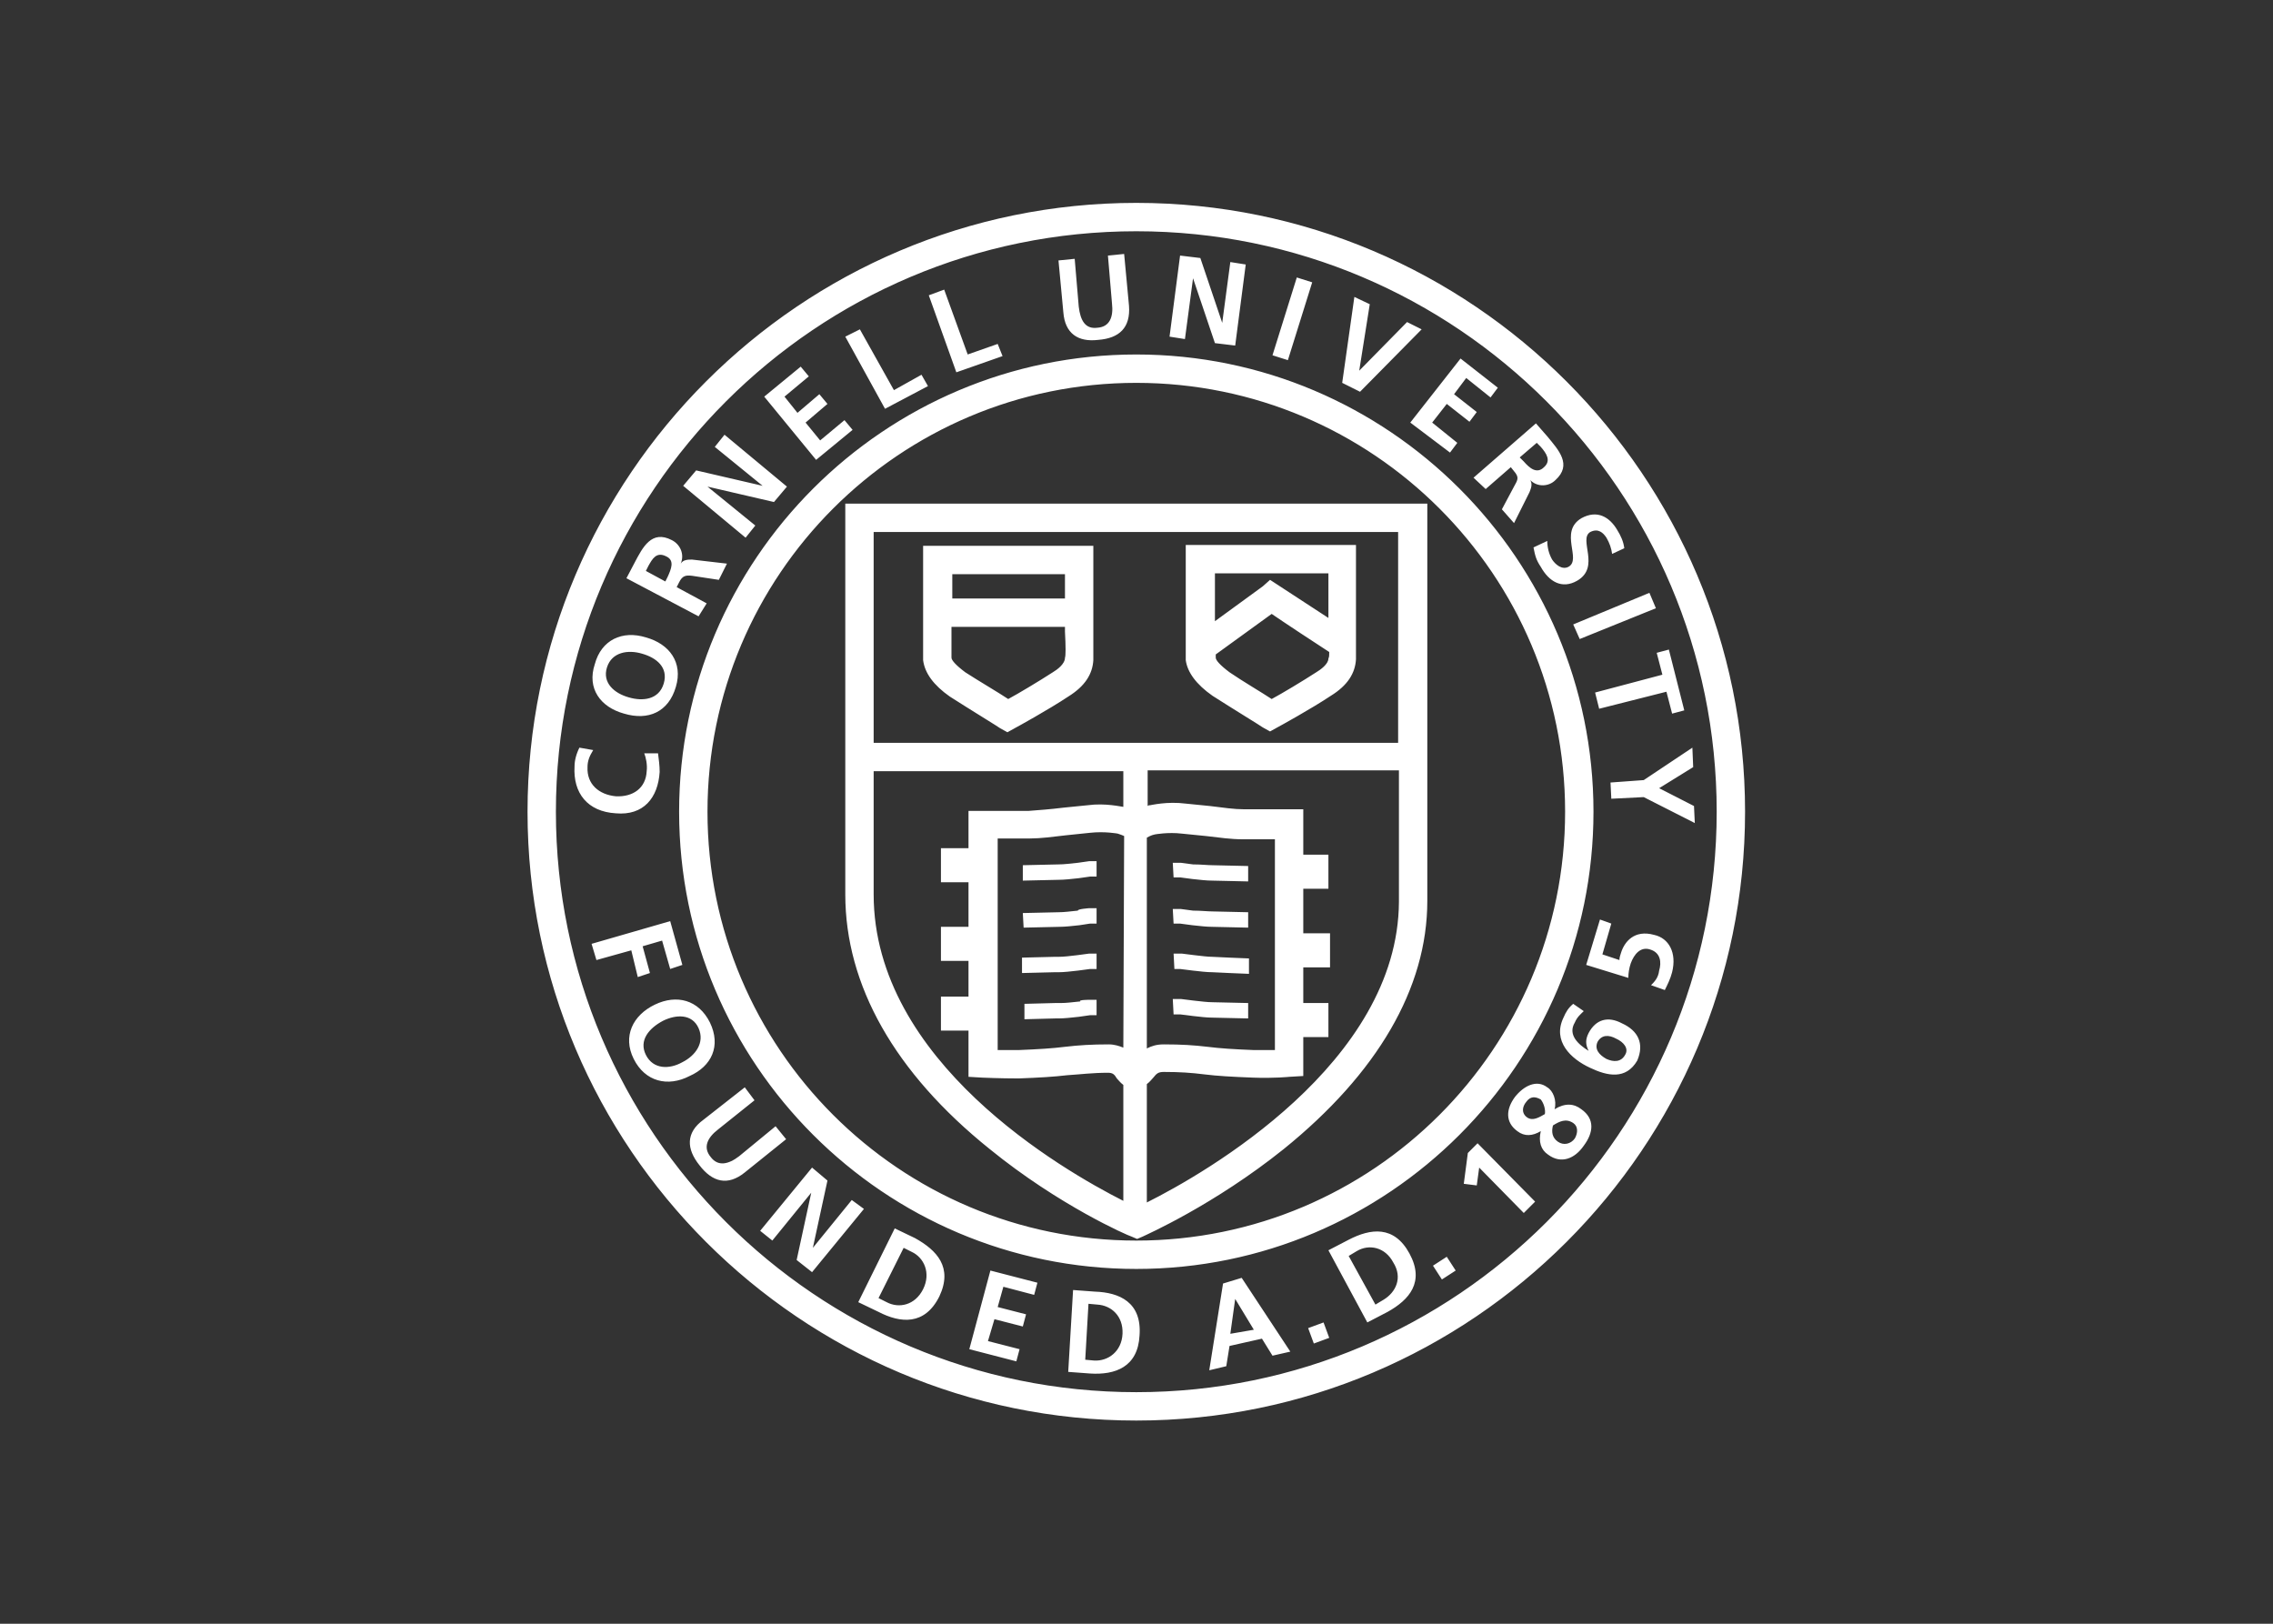 <svg clip-rule="evenodd" fill-rule="evenodd" stroke-linejoin="round" stroke-miterlimit="1.414" viewBox="0 0 560 400" xmlns="http://www.w3.org/2000/svg"><rect x="0" y="0" width="560" height="400" fill="#333333" stroke="none"/><path d="m224 89.145c-43.47 0-78.855 35.385-78.855 78.855s35.385 78.855 78.855 78.855 78.855-35.385 78.855-78.855-35.385-78.855-78.855-78.855zm0 154.035c-41.475 0-75.18-33.705-75.18-75.18s33.705-75.18 75.18-75.18 75.18 33.705 75.18 75.18-33.705 75.18-75.18 75.18zm0-134.4c-32.655 0-59.22 26.565-59.22 59.22s26.565 59.22 59.22 59.22 59.22-26.565 59.22-59.22-26.565-59.22-59.22-59.22zm0 114.765c-30.66 0-55.545-24.885-55.545-55.545s24.885-55.545 55.545-55.545 55.545 24.885 55.545 55.545-24.885 55.545-55.545 55.545zm-37.695-95.445v50.61c0 11.76 6.405 23.1 18.69 32.97 9.03 7.35 17.955 11.235 18.375 11.34l.735.315.735-.315c.42-.21 9.24-4.095 18.27-11.34 12.075-9.765 18.585-20.79 18.585-32.13v-51.45zm71.61 3.675v27.3h-67.935v-27.3zm-15.96 67.095h-2.73c-2.625-.105-4.305-.21-5.985-.42-1.785-.21-3.36-.315-5.67-.315-.945 0-1.575.21-2.205.525v-27.3c.21-.105.525-.315 1.05-.42 0 0 1.68-.315 3.465-.105l3.15.315c1.785.21 3.255.42 4.725.42h4.2zm-19.635-.315c-.525-.21-1.155-.42-1.89-.42-2.205 0-3.885.105-5.67.315-1.68.21-3.465.315-5.985.42h-2.73v-27.405h4.2c1.365 0 2.94-.21 4.725-.42l3.045-.315c1.89-.21 3.57.105 3.57.105.315.105.63.21.84.315zm-32.34-19.845v-15.96h32.34v4.62c-.21 0-2.31-.525-4.62-.21l-3.15.315c-1.68.21-3.15.315-4.515.42h-3.99-3.78v4.83h-3.57v4.41h3.57v5.775h-3.57v4.41h3.57v4.62h-3.57v4.41h3.57v5.985l1.785.105c.105 0 2.205.105 4.725.105 2.73-.105 4.515-.21 6.3-.42 1.68-.105 3.255-.315 5.25-.315.63 0 .84.21 1.155.735.21.21.42.525.84.84v15.015c-7.875-3.99-32.34-18.06-32.34-39.69zm35.385 39.9v-15.33c.42-.315.63-.63.84-.84.42-.525.63-.735 1.365-.735 2.1 0 3.57.105 5.25.315s3.57.315 6.3.42 4.725-.105 4.725-.105l1.785-.105v-5.04h3.255v-4.41h-3.255v-4.62h3.465v-4.41h-3.465v-5.775h3.255v-4.41h-3.255v-5.88h-3.675-3.99c-1.26 0-2.73-.21-4.41-.42l-3.15-.315c-2.415-.315-4.515.21-4.62.21s-.21 0-.315.105v-4.62h32.55v17.01c-.105 20.895-25.095 35.175-32.655 38.955zm-25.515-65.52c2.625 1.68 6.405 3.99 6.51 4.095l.945.525.945-.525c.21-.105 4.41-2.415 6.93-4.095 2.205-1.365 3.15-2.94 3.255-4.725v-12.915-1.89h-22.05v14.805c.21 1.68 1.365 3.255 3.465 4.725zm14.91-5.04c0 .84-1.05 1.575-1.575 1.89-1.785 1.155-4.41 2.73-5.775 3.465-1.26-.84-3.78-2.31-5.565-3.465-1.26-.945-1.785-1.575-1.785-1.89v-3.99h14.7v.63c.105 1.89.105 3.15 0 3.36zm0-10.815v3.15h-14.595v-3.15zm19.11 15.75c2.625 1.68 6.405 3.99 6.51 4.095l.945.525.945-.525c.21-.105 4.41-2.415 6.93-4.095 2.205-1.365 3.15-2.94 3.255-4.725v-12.915-1.89h-22.05v14.91c.21 1.575 1.365 3.15 3.465 4.62zm15.015-4.83c0 .735-1.05 1.47-1.575 1.785-1.785 1.155-4.41 2.73-5.775 3.465-1.26-.84-3.78-2.31-5.46-3.465-1.26-.945-1.785-1.575-1.785-1.89v-.42s5.67-4.095 7.245-5.25c1.365.945 5.985 3.99 7.455 4.935 0 .42 0 .63-.105.84 0-.105 0 0 0 0zm-14.7-11.025h14.7v5.775l-7.56-4.935-.945.84-6.195 4.515v-1.68c0-1.575 0-3.15 0-4.515zm-.315 37.8 4.62.105v1.995l-4.62-.105c-.84 0-1.575-.105-2.625-.21l-1.575-.21h-.84l-.105-1.89h1.05l1.575.21c1.05 0 1.89.105 2.52.105zm0 5.985 4.62.105v1.995l-4.62-.105c-.84 0-1.575-.105-2.625-.21l-1.575-.21h-.84l-.105-1.89h1.05l1.575.21c1.05 0 1.89.105 2.52.105zm-4.935 7.455-.105-1.995h1.05l1.68.21c.945.105 1.68.21 2.31.21l2.205.105 2.52.105v1.995l-2.52-.105-2.205-.105c-.735 0-1.575-.105-2.52-.21l-1.68-.21zm4.935 4.305 4.62.105v1.995l-4.62-.105c-.735 0-1.575-.105-2.52-.21 0 0-1.575-.21-1.68-.21h-.84l-.105-1.995h1.05l1.68.21c.945.105 1.785.21 2.415.21zm-24.57-15.75v-1.995l4.62-.105c.735 0 1.47-.105 2.52-.21l1.47-.21h.945v1.995h-.84l-1.47.21c-.945.105-1.89.21-2.625.21zm8.61 3.57h.945v1.995h-.84l-1.365.21c-.945.105-1.89.21-2.625.21l-4.62.105-.105-1.89 4.62-.105c.735 0 1.47-.105 2.52-.21-.105-.21 1.47-.315 1.47-.315zm0 5.88h.945v1.995h-.84l-1.575.21c-.945.105-1.785.21-2.52.21h-.525l-4.2.105v-1.995l4.2-.105h.525c.735 0 1.47-.105 2.415-.21zm0 5.985h.945v1.995h-.84l-1.47.21c-.945.105-1.89.21-2.625.21h-.42l-3.99.105v-1.995l3.99-.105h.735c.735 0 1.47-.105 2.52-.21-.315-.21 1.155-.21 1.155-.21zm-3.36-89.04-.63-6.72 2.1-.21.525 6.195c.21 1.785.84 2.94 2.415 2.73 1.575-.105 2.1-1.365 1.89-3.15l-.525-6.195 2.1-.21.63 6.72c.21 2.835-1.26 4.2-3.99 4.41-2.625.315-4.305-.84-4.515-3.57zm-32.025 19.11-6.72-8.19 4.725-3.885 1.05 1.26-3.15 2.625 1.68 2.1 2.835-2.415 1.05 1.26-2.835 2.415 1.89 2.31 3.15-2.625 1.05 1.26zm18.165-11.34-3.57-9.975 1.995-.735 3.045 8.4 3.885-1.365.63 1.575zm29.61-4.305-1.995-.315 1.365-10.5 2.625.315 2.835 8.4 1.05-7.875 1.995.315-1.365 10.5-2.625-.315-2.835-8.4zm-56.91 25.725-8.085-6.72 1.68-1.995 8.61 1.995-6.195-5.04 1.26-1.575 8.085 6.72-1.68 1.995-8.61-1.995 6.195 5.04zm-5.04 8.505-3.885-2.1.315-.63c.42-.84.84-.945 1.68-.84l3.465.525 1.05-2.1-4.515-.525c-.525 0-1.155 0-1.47.525.525-1.26-.105-2.52-1.155-3.045-2.625-1.365-3.78.945-4.83 2.94l-1.05 1.995 9.345 4.935zm-5.04-3.465-.315.63-2.52-1.365.315-.63c.525-.945 1.05-1.89 2.31-1.26 1.155.525.63 1.68.21 2.625zm117.285 6.195 9.87-4.095.84 1.995-9.87 3.99zm-36.96-34.23-1.995-.63 3.15-10.08 1.995.63zm48.51 40.74-.735-2.835 1.575-.42 1.995 7.875-1.575.42-.735-2.835-8.715 2.205-.525-2.1zm-2.415 13.65 6.3-4.2.105 2.52-4.41 2.73 4.515 2.31.105 2.205-6.615-3.36-4.2.21-.105-2.1zm-9.765-27.615c1.785-.945-1.26-4.515 1.68-6.3 2.1-1.155 3.675-.105 4.62 1.47.525.84.84 1.575.945 2.415l-1.575.735c-.105-.735-.315-1.365-.735-2.1-.42-.63-1.05-1.26-2.1-.735-1.575.945 1.365 4.515-1.68 6.3-1.995 1.155-3.675.105-4.725-1.785-.63-.945-.735-1.47-.945-2.52l1.785-.84c0 .84.21 1.68.63 2.415.42.63 1.26 1.365 2.1.945zm-10.71-10.08 3.255-2.835.42.525c.63.735.525 1.05.105 1.785l-1.68 3.15 1.575 1.785 1.995-3.99c.21-.525.42-1.05.105-1.575.945.945 2.415.84 3.255 0 2.205-1.995.42-3.885-1.05-5.67l-1.47-1.68-8.085 7.035zm6.615-5.985.525.525c.735.84 1.365 1.785.42 2.625-.945.945-1.89.105-2.625-.735l-.525-.525zm-22.89-6.615-2.31-1.155 1.575-11.13 1.995.945-1.365 8.61 6.195-6.3 1.89.945zm6.51 3.99 6.51-8.295 4.83 3.78-.945 1.26-3.15-2.52-1.575 2.1 2.94 2.31-.945 1.26-2.94-2.31-1.89 2.415 3.255 2.625-.945 1.26zm-68.04-1.785-5.145-9.345 1.89-.945 4.41 7.875 3.57-1.995.84 1.47zm56.805 118.335.735 1.995-1.995.735-.735-1.995zm-13.02-5.04-1.785 11.235 2.205-.525.42-2.625 4.2-.945 1.365 2.205 2.31-.525-6.3-9.555zm.945 6.51.63-4.515 2.415 3.99zm45.465-29.085c-.945-.735-2.1-.84-3.465 0 .315-1.155-.21-2.415-.945-2.835-1.365-1.05-3.045-.21-4.2 1.26-1.155 1.575-1.26 3.255.315 4.41.945.735 1.995.63 3.045 0-.315 1.365 0 2.415.945 3.045 1.68 1.26 3.465.525 4.62-1.155 1.26-1.68 1.47-3.465-.315-4.725zm-4.725.63c-.735.42-1.575.945-2.31.42s-.63-1.365-.105-1.995c.525-.735 1.155-.735 1.89-.315.42.525.63 1.365.525 1.89zm3.885 3.15c-.525.735-1.47.945-2.205.42s-.84-1.26-.63-2.1c.84-.525 1.68-.945 2.625-.315.63.42.63 1.26.21 1.995zm-62.16 19.845-2.835-.21-.63 10.605 2.835.21c3.255.21 6.195-.84 6.405-4.935.315-4.305-2.625-5.565-5.775-5.67zm3.57 5.46c-.105 2.31-1.89 3.57-3.675 3.465l-1.155-.105.42-7.245 1.155.105c1.785.105 3.36 1.47 3.255 3.78zm-64.575-80.325c3.15.945 5.775-.21 6.72-3.465.945-3.15-.84-5.565-3.885-6.405-3.045-.945-5.775.315-6.615 3.465-1.05 3.15.735 5.565 3.78 6.405zm-2.205-5.985c.63-1.995 2.73-2.31 4.515-1.785 1.89.525 3.465 1.785 2.835 3.885s-2.73 2.31-4.515 1.785c-1.89-.525-3.465-1.89-2.835-3.885zm96.075 74.13-2.625 1.365 5.04 9.345 2.625-1.365c2.835-1.575 4.83-3.885 2.835-7.56s-5.04-3.255-7.875-1.785zm4.515 7.77-1.05.63-3.465-6.3 1.05-.63c1.575-.945 3.675-.525 4.725 1.47 1.26 1.995.315 3.885-1.26 4.83zm-50.925-3.78 6.09 1.575-.42 1.575-3.99-1.05-.735 2.625 3.675.945-.42 1.575-3.675-.945-.84 2.835 4.095 1.05-.42 1.575-6.09-1.575zm59.115-1.785 1.155 1.785-1.785 1.155-1.155-1.785zm3.99-14.7 7.455 7.56-1.47 1.47-5.775-5.88-.315 2.31-1.68-.21.525-3.99zm-109.62-24.99-4.515 1.26-.63-2.1 10.185-2.94 1.575 5.67-1.575.525-1.05-3.675-2.52.735.945 3.465-1.575.525zm134.82 2.835c-.21.84-.63 1.68-.945 2.31l-1.785-.63c.42-.42.945-.945 1.05-1.89.315-1.05.21-2.31-1.155-2.73-1.26-.42-2.1.63-2.52 1.785-.21.63-.315 1.26-.315 1.89l-5.46-1.68 1.785-5.88 1.47.525-1.155 3.99 2.205.735c0-.315.105-.63.21-.945.42-1.365 1.68-3.045 4.305-2.31 1.89.42 2.94 2.31 2.31 4.83zm-136.815-20.58c-3.675-.21-5.565-2.625-5.355-6.09 0-.735.21-1.575.63-2.415l1.785.315c-.525.84-.735 1.47-.735 2.205-.105 2.205 1.47 3.57 3.675 3.78 2.205.105 3.885-1.05 3.99-3.255.105-.84-.105-1.785-.315-2.31h1.785c.105.84.21 1.575.21 2.415-.21 3.36-2.1 5.67-5.67 5.355zm12.18 27.09c-1.47-2.94-4.305-3.675-7.14-2.31s-4.2 4.095-2.73 7.035 4.41 3.675 7.245 2.205c2.835-1.26 4.095-3.885 2.625-6.93zm-3.57 5.145c-1.68.945-3.78.945-4.725-.945s.42-3.465 2.205-4.41c1.68-.84 3.78-.945 4.62.945s-.42 3.57-2.1 4.41zm121.695-5.04c-1.785-.945-3.36-.525-4.305 1.26-.42.84-.42 1.47 0 2.31-1.365-.84-2.73-2.1-1.785-3.675.315-.735.735-1.05 1.155-1.47l-1.365-.945c-.63.525-.945 1.05-1.26 1.785-1.47 3.045.945 5.355 3.465 6.51 2.205 1.05 4.62 1.575 6.09-.945.945-2.205.105-3.885-1.995-4.83zm.42 4.095c-.525.945-1.47.945-2.415.525-.945-.525-1.575-1.26-1.155-2.205.525-.945 1.47-.945 2.415-.42.945.42 1.68 1.26 1.155 2.1zm-108.675 10.92-5.355 4.305c-2.205 1.785-4.2 1.26-5.88-.945-1.68-2.1-1.785-4.2.525-5.88l5.355-4.2 1.26 1.68-4.725 3.78c-1.365 1.05-1.995 2.31-.945 3.57.945 1.26 2.31.945 3.675-.105l4.725-3.885zm16.695 12.81-2.625-1.26-4.725 9.555 2.625 1.26c2.835 1.47 5.985 1.785 7.875-1.995 1.785-3.78-.315-5.985-3.15-7.56zm1.05 6.615c-1.05 2.1-3.15 2.52-4.725 1.68l-1.05-.525 3.255-6.51 1.05.525c1.575.735 2.52 2.73 1.47 4.83zm-7.665-10.395-6.72 8.19-1.995-1.575 1.89-8.715-5.04 6.195-1.575-1.26 6.72-8.19 1.995 1.68-1.89 8.715 5.04-6.195z" fill="white" fill-rule="nonzero" transform="matrix(1.902 0 0 1.902 -146.098 -119.574)"/></svg>
